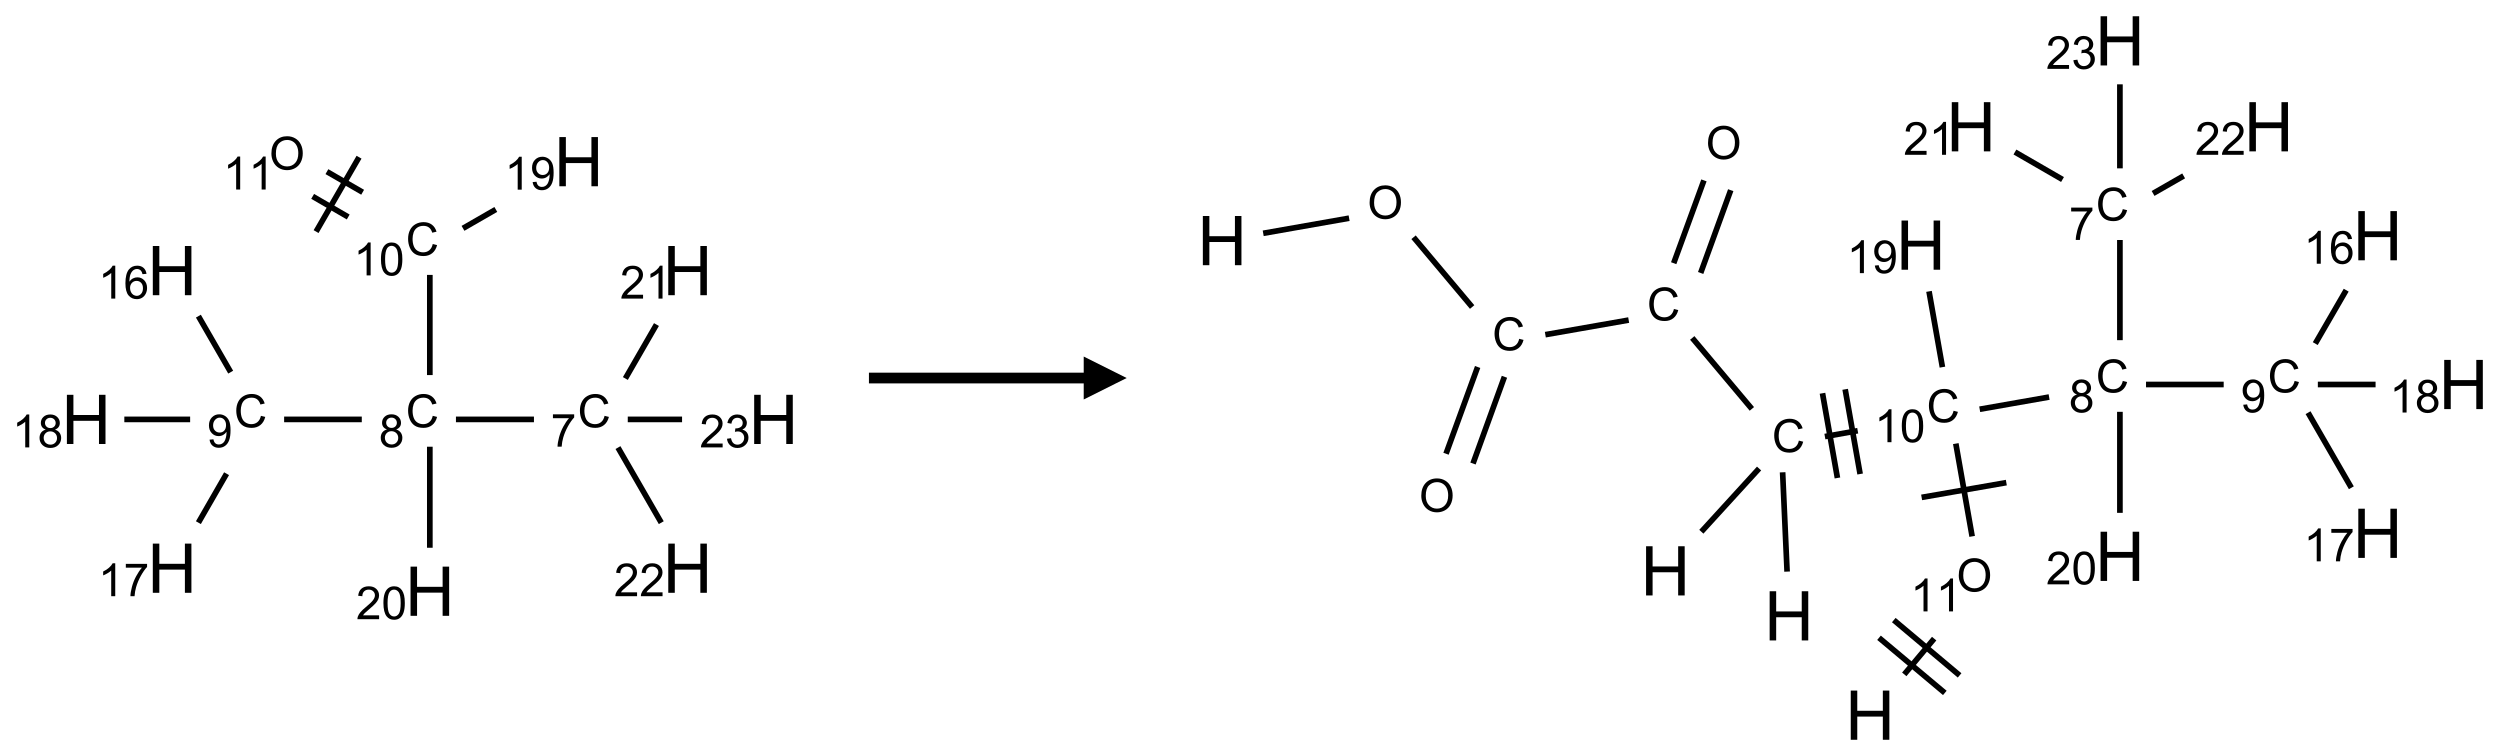 <?xml version="1.0" encoding="UTF-8"?>
<svg xmlns="http://www.w3.org/2000/svg" xmlns:xlink="http://www.w3.org/1999/xlink" width="582" height="176" viewBox="0 0 582 176">
<defs>
<g>
<g id="glyph-0-0">
<path d="M 1.332 0 L 1.332 -6.668 L 6.668 -6.668 L 6.668 0 Z M 1.5 -0.168 L 6.5 -0.168 L 6.5 -6.5 L 1.5 -6.5 Z M 1.5 -0.168 "/>
</g>
<g id="glyph-0-1">
<path d="M 6.27 -2.676 L 7.281 -2.422 C 7.07 -1.594 6.688 -0.961 6.137 -0.523 C 5.586 -0.086 4.914 0.129 4.121 0.129 C 3.297 0.129 2.629 -0.039 2.113 -0.371 C 1.598 -0.707 1.203 -1.191 0.934 -1.828 C 0.664 -2.465 0.531 -3.145 0.531 -3.875 C 0.531 -4.672 0.684 -5.363 0.988 -5.957 C 1.293 -6.547 1.723 -6.996 2.285 -7.305 C 2.844 -7.613 3.461 -7.766 4.137 -7.766 C 4.898 -7.766 5.543 -7.57 6.062 -7.184 C 6.582 -6.793 6.945 -6.246 7.152 -5.543 L 6.156 -5.309 C 5.98 -5.863 5.723 -6.266 5.387 -6.52 C 5.051 -6.773 4.625 -6.902 4.113 -6.902 C 3.527 -6.902 3.039 -6.762 2.645 -6.48 C 2.25 -6.199 1.973 -5.82 1.812 -5.348 C 1.652 -4.871 1.574 -4.383 1.574 -3.879 C 1.574 -3.23 1.668 -2.664 1.855 -2.18 C 2.047 -1.695 2.34 -1.332 2.738 -1.094 C 3.137 -0.855 3.57 -0.734 4.035 -0.734 C 4.602 -0.734 5.082 -0.898 5.473 -1.223 C 5.867 -1.551 6.133 -2.035 6.27 -2.676 Z M 6.27 -2.676 "/>
</g>
<g id="glyph-0-2">
<path d="M 0.504 -6.637 L 0.504 -7.535 L 5.449 -7.535 L 5.449 -6.809 C 4.961 -6.289 4.48 -5.602 4.004 -4.746 C 3.527 -3.887 3.156 -3.004 2.895 -2.098 C 2.707 -1.461 2.59 -0.762 2.535 0 L 1.574 0 C 1.582 -0.602 1.703 -1.328 1.926 -2.176 C 2.152 -3.027 2.477 -3.848 2.898 -4.637 C 3.32 -5.426 3.77 -6.094 4.246 -6.637 Z M 0.504 -6.637 "/>
</g>
<g id="glyph-0-3">
<path d="M 1.887 -4.141 C 1.496 -4.281 1.207 -4.484 1.02 -4.75 C 0.832 -5.016 0.738 -5.328 0.738 -5.699 C 0.738 -6.254 0.938 -6.719 1.34 -7.098 C 1.738 -7.477 2.27 -7.668 2.934 -7.668 C 3.598 -7.668 4.137 -7.473 4.543 -7.086 C 4.949 -6.699 5.152 -6.227 5.152 -5.672 C 5.152 -5.316 5.059 -5.008 4.871 -4.746 C 4.688 -4.484 4.406 -4.281 4.027 -4.141 C 4.496 -3.988 4.852 -3.742 5.098 -3.402 C 5.34 -3.062 5.465 -2.656 5.465 -2.184 C 5.465 -1.531 5.234 -0.98 4.77 -0.535 C 4.309 -0.09 3.703 0.129 2.949 0.129 C 2.195 0.129 1.586 -0.094 1.125 -0.539 C 0.664 -0.984 0.434 -1.543 0.434 -2.207 C 0.434 -2.703 0.559 -3.121 0.809 -3.457 C 1.062 -3.793 1.422 -4.02 1.887 -4.141 Z M 1.699 -5.73 C 1.699 -5.367 1.812 -5.074 2.047 -4.844 C 2.281 -4.613 2.582 -4.5 2.953 -4.5 C 3.312 -4.5 3.609 -4.613 3.84 -4.84 C 4.07 -5.066 4.188 -5.348 4.188 -5.676 C 4.188 -6.02 4.07 -6.309 3.832 -6.543 C 3.594 -6.777 3.297 -6.895 2.941 -6.895 C 2.586 -6.895 2.289 -6.781 2.051 -6.551 C 1.816 -6.324 1.699 -6.047 1.699 -5.73 Z M 1.395 -2.203 C 1.395 -1.938 1.461 -1.676 1.586 -1.426 C 1.711 -1.176 1.902 -0.984 2.152 -0.848 C 2.402 -0.711 2.672 -0.641 2.957 -0.641 C 3.406 -0.641 3.777 -0.785 4.066 -1.074 C 4.359 -1.363 4.504 -1.727 4.504 -2.172 C 4.504 -2.625 4.355 -2.996 4.055 -3.293 C 3.754 -3.586 3.379 -3.734 2.926 -3.734 C 2.484 -3.734 2.121 -3.59 1.832 -3.297 C 1.543 -3.004 1.395 -2.641 1.395 -2.203 Z M 1.395 -2.203 "/>
</g>
<g id="glyph-0-4">
<path d="M 0.582 -1.766 L 1.484 -1.848 C 1.562 -1.426 1.707 -1.117 1.922 -0.926 C 2.137 -0.734 2.414 -0.641 2.75 -0.641 C 3.039 -0.641 3.289 -0.707 3.508 -0.84 C 3.727 -0.973 3.902 -1.148 4.043 -1.367 C 4.18 -1.586 4.297 -1.887 4.391 -2.262 C 4.484 -2.637 4.531 -3.016 4.531 -3.406 C 4.531 -3.449 4.531 -3.512 4.527 -3.594 C 4.34 -3.297 4.082 -3.055 3.758 -2.867 C 3.434 -2.68 3.082 -2.59 2.703 -2.59 C 2.07 -2.59 1.535 -2.816 1.098 -3.277 C 0.66 -3.734 0.441 -4.34 0.441 -5.09 C 0.441 -5.863 0.672 -6.484 1.129 -6.957 C 1.586 -7.43 2.156 -7.668 2.844 -7.668 C 3.34 -7.668 3.793 -7.531 4.207 -7.266 C 4.617 -7 4.93 -6.617 5.145 -6.121 C 5.355 -5.629 5.465 -4.91 5.465 -3.973 C 5.465 -2.996 5.359 -2.223 5.145 -1.645 C 4.934 -1.066 4.617 -0.625 4.199 -0.324 C 3.781 -0.02 3.293 0.129 2.73 0.129 C 2.133 0.129 1.645 -0.035 1.266 -0.367 C 0.887 -0.699 0.66 -1.164 0.582 -1.766 Z M 4.422 -5.137 C 4.422 -5.676 4.277 -6.102 3.992 -6.418 C 3.707 -6.734 3.359 -6.891 2.957 -6.891 C 2.543 -6.891 2.18 -6.719 1.871 -6.379 C 1.562 -6.039 1.406 -5.598 1.406 -5.059 C 1.406 -4.57 1.555 -4.176 1.848 -3.871 C 2.141 -3.566 2.5 -3.418 2.934 -3.418 C 3.367 -3.418 3.723 -3.57 4.004 -3.871 C 4.281 -4.176 4.422 -4.598 4.422 -5.137 Z M 4.422 -5.137 "/>
</g>
<g id="glyph-0-5">
<path d="M 3.973 0 L 3.035 0 L 3.035 -5.973 C 2.809 -5.758 2.516 -5.543 2.148 -5.328 C 1.781 -5.113 1.453 -4.953 1.16 -4.844 L 1.16 -5.75 C 1.684 -5.996 2.145 -6.297 2.535 -6.645 C 2.93 -6.996 3.207 -7.336 3.371 -7.668 L 3.973 -7.668 Z M 3.973 0 "/>
</g>
<g id="glyph-0-6">
<path d="M 5.309 -5.766 L 4.375 -5.691 C 4.293 -6.059 4.172 -6.328 4.02 -6.496 C 3.766 -6.762 3.453 -6.895 3.082 -6.895 C 2.785 -6.895 2.523 -6.812 2.297 -6.645 C 2 -6.43 1.77 -6.117 1.598 -5.703 C 1.43 -5.289 1.34 -4.703 1.332 -3.938 C 1.559 -4.281 1.836 -4.535 2.16 -4.703 C 2.488 -4.871 2.828 -4.953 3.188 -4.953 C 3.812 -4.953 4.344 -4.723 4.785 -4.262 C 5.223 -3.801 5.441 -3.207 5.441 -2.48 C 5.441 -2 5.34 -1.555 5.133 -1.145 C 4.926 -0.73 4.641 -0.418 4.281 -0.199 C 3.922 0.02 3.512 0.129 3.051 0.129 C 2.27 0.129 1.633 -0.156 1.141 -0.73 C 0.648 -1.305 0.402 -2.254 0.402 -3.574 C 0.402 -5.051 0.672 -6.121 1.219 -6.793 C 1.695 -7.375 2.336 -7.668 3.141 -7.668 C 3.742 -7.668 4.234 -7.5 4.617 -7.16 C 5 -6.824 5.23 -6.359 5.309 -5.766 Z M 1.48 -2.473 C 1.48 -2.152 1.547 -1.844 1.684 -1.547 C 1.82 -1.25 2.016 -1.027 2.262 -0.871 C 2.508 -0.719 2.766 -0.641 3.035 -0.641 C 3.434 -0.641 3.773 -0.801 4.059 -1.121 C 4.344 -1.441 4.484 -1.875 4.484 -2.422 C 4.484 -2.949 4.344 -3.367 4.062 -3.668 C 3.781 -3.973 3.426 -4.125 3 -4.125 C 2.578 -4.125 2.219 -3.973 1.922 -3.668 C 1.625 -3.363 1.48 -2.969 1.48 -2.473 Z M 1.48 -2.473 "/>
</g>
<g id="glyph-0-7">
<path d="M 0.441 -3.766 C 0.441 -4.668 0.535 -5.395 0.723 -5.945 C 0.906 -6.496 1.184 -6.922 1.551 -7.219 C 1.918 -7.516 2.375 -7.668 2.934 -7.668 C 3.344 -7.668 3.703 -7.586 4.012 -7.418 C 4.32 -7.254 4.574 -7.016 4.777 -6.707 C 4.977 -6.395 5.137 -6.016 5.25 -5.57 C 5.363 -5.125 5.422 -4.523 5.422 -3.766 C 5.422 -2.871 5.328 -2.148 5.145 -1.598 C 4.961 -1.047 4.688 -0.621 4.32 -0.32 C 3.953 -0.02 3.492 0.129 2.934 0.129 C 2.195 0.129 1.617 -0.133 1.199 -0.66 C 0.695 -1.297 0.441 -2.332 0.441 -3.766 Z M 1.406 -3.766 C 1.406 -2.512 1.555 -1.68 1.848 -1.262 C 2.141 -0.848 2.5 -0.641 2.934 -0.641 C 3.363 -0.641 3.727 -0.848 4.02 -1.266 C 4.312 -1.684 4.457 -2.516 4.457 -3.766 C 4.457 -5.023 4.312 -5.859 4.02 -6.27 C 3.727 -6.684 3.359 -6.891 2.922 -6.891 C 2.492 -6.891 2.148 -6.707 1.891 -6.344 C 1.566 -5.879 1.406 -5.02 1.406 -3.766 Z M 1.406 -3.766 "/>
</g>
<g id="glyph-0-8">
<path d="M 0.516 -3.719 C 0.516 -4.984 0.855 -5.977 1.535 -6.695 C 2.215 -7.414 3.094 -7.77 4.172 -7.77 C 4.875 -7.77 5.512 -7.602 6.078 -7.266 C 6.645 -6.93 7.074 -6.461 7.371 -5.855 C 7.668 -5.254 7.816 -4.57 7.816 -3.809 C 7.816 -3.035 7.66 -2.34 7.348 -1.73 C 7.035 -1.117 6.594 -0.656 6.02 -0.34 C 5.449 -0.027 4.828 0.129 4.168 0.129 C 3.449 0.129 2.805 -0.043 2.238 -0.391 C 1.672 -0.738 1.246 -1.211 0.953 -1.812 C 0.66 -2.414 0.516 -3.047 0.516 -3.719 Z M 1.559 -3.703 C 1.559 -2.781 1.805 -2.059 2.301 -1.527 C 2.793 -1 3.414 -0.734 4.16 -0.734 C 4.922 -0.734 5.547 -1 6.039 -1.535 C 6.531 -2.07 6.777 -2.828 6.777 -3.812 C 6.777 -4.434 6.672 -4.977 6.461 -5.441 C 6.25 -5.902 5.945 -6.262 5.539 -6.52 C 5.133 -6.773 4.68 -6.902 4.176 -6.902 C 3.461 -6.902 2.848 -6.656 2.332 -6.164 C 1.816 -5.672 1.559 -4.852 1.559 -3.703 Z M 1.559 -3.703 "/>
</g>
<g id="glyph-0-9">
<path d="M 5.371 -0.902 L 5.371 0 L 0.324 0 C 0.316 -0.227 0.352 -0.441 0.434 -0.652 C 0.562 -0.996 0.766 -1.332 1.051 -1.668 C 1.332 -2 1.742 -2.387 2.277 -2.824 C 3.105 -3.504 3.668 -4.043 3.957 -4.441 C 4.25 -4.84 4.395 -5.215 4.395 -5.566 C 4.395 -5.938 4.262 -6.254 3.996 -6.508 C 3.73 -6.762 3.387 -6.891 2.957 -6.891 C 2.508 -6.891 2.145 -6.754 1.875 -6.484 C 1.605 -6.215 1.469 -5.84 1.465 -5.359 L 0.5 -5.457 C 0.566 -6.176 0.812 -6.727 1.246 -7.102 C 1.676 -7.477 2.254 -7.668 2.98 -7.668 C 3.711 -7.668 4.293 -7.465 4.719 -7.059 C 5.145 -6.652 5.359 -6.148 5.359 -5.547 C 5.359 -5.242 5.297 -4.941 5.172 -4.645 C 5.047 -4.352 4.84 -4.039 4.551 -3.715 C 4.262 -3.387 3.777 -2.938 3.105 -2.371 C 2.543 -1.898 2.18 -1.578 2.02 -1.41 C 1.859 -1.242 1.73 -1.07 1.625 -0.902 Z M 5.371 -0.902 "/>
</g>
<g id="glyph-0-10">
<path d="M 0.449 -2.016 L 1.387 -2.141 C 1.492 -1.609 1.676 -1.227 1.934 -0.992 C 2.191 -0.758 2.508 -0.641 2.879 -0.641 C 3.32 -0.641 3.695 -0.793 3.996 -1.098 C 4.301 -1.402 4.453 -1.781 4.453 -2.234 C 4.453 -2.664 4.312 -3.02 4.031 -3.301 C 3.75 -3.578 3.391 -3.719 2.957 -3.719 C 2.781 -3.719 2.562 -3.684 2.297 -3.613 L 2.402 -4.438 C 2.465 -4.43 2.516 -4.426 2.551 -4.426 C 2.949 -4.426 3.312 -4.531 3.629 -4.738 C 3.949 -4.949 4.109 -5.27 4.109 -5.703 C 4.109 -6.047 3.992 -6.332 3.762 -6.559 C 3.527 -6.785 3.227 -6.895 2.859 -6.895 C 2.496 -6.895 2.191 -6.781 1.949 -6.551 C 1.707 -6.324 1.547 -5.98 1.48 -5.52 L 0.543 -5.688 C 0.656 -6.316 0.918 -6.805 1.324 -7.148 C 1.73 -7.492 2.234 -7.668 2.84 -7.668 C 3.254 -7.668 3.641 -7.578 3.988 -7.398 C 4.34 -7.219 4.609 -6.977 4.793 -6.668 C 4.98 -6.359 5.074 -6.031 5.074 -5.684 C 5.074 -5.352 4.984 -5.051 4.809 -4.781 C 4.629 -4.512 4.367 -4.297 4.02 -4.137 C 4.473 -4.031 4.824 -3.816 5.074 -3.488 C 5.324 -3.16 5.449 -2.75 5.449 -2.254 C 5.449 -1.59 5.203 -1.023 4.719 -0.559 C 4.234 -0.098 3.617 0.137 2.875 0.137 C 2.203 0.137 1.648 -0.062 1.207 -0.465 C 0.762 -0.863 0.512 -1.379 0.449 -2.016 Z M 0.449 -2.016 "/>
</g>
<g id="glyph-1-0">
<path d="M 2 0 L 2 -10 L 10 -10 L 10 0 Z M 2.25 -0.25 L 9.75 -0.25 L 9.75 -9.75 L 2.25 -9.75 Z M 2.25 -0.25 "/>
</g>
<g id="glyph-1-1">
<path d="M 1.281 0 L 1.281 -11.453 L 2.797 -11.453 L 2.797 -6.75 L 8.75 -6.75 L 8.75 -11.453 L 10.266 -11.453 L 10.266 0 L 8.75 0 L 8.75 -5.398 L 2.797 -5.398 L 2.797 0 Z M 1.281 0 "/>
</g>
</g>
</defs>
<path fill="none" stroke-width="0.033" stroke-linecap="butt" stroke-linejoin="miter" stroke="rgb(0%, 0%, 0%)" stroke-opacity="1" stroke-miterlimit="10" d="M 2.606 1.5 L 2.152 1.5 " transform="matrix(40, 0, 0, 40, 20.064, 37.637)"/>
<path fill="none" stroke-width="0.033" stroke-linecap="butt" stroke-linejoin="miter" stroke="rgb(0%, 0%, 0%)" stroke-opacity="1" stroke-miterlimit="10" d="M 1.604 1.5 L 1.152 1.5 " transform="matrix(40, 0, 0, 40, 20.064, 37.637)"/>
<path fill="none" stroke-width="0.033" stroke-linecap="butt" stroke-linejoin="miter" stroke="rgb(0%, 0%, 0%)" stroke-opacity="1" stroke-miterlimit="10" d="M 0.841 1.225 L 0.653 0.899 " transform="matrix(40, 0, 0, 40, 20.064, 37.637)"/>
<path fill="none" stroke-width="0.033" stroke-linecap="butt" stroke-linejoin="miter" stroke="rgb(0%, 0%, 0%)" stroke-opacity="1" stroke-miterlimit="10" d="M 0.817 1.816 L 0.653 2.101 " transform="matrix(40, 0, 0, 40, 20.064, 37.637)"/>
<path fill="none" stroke-width="0.033" stroke-linecap="butt" stroke-linejoin="miter" stroke="rgb(0%, 0%, 0%)" stroke-opacity="1" stroke-miterlimit="10" d="M 0.605 1.5 L 0.222 1.5 " transform="matrix(40, 0, 0, 40, 20.064, 37.637)"/>
<path fill="none" stroke-width="0.033" stroke-linecap="butt" stroke-linejoin="miter" stroke="rgb(0%, 0%, 0%)" stroke-opacity="1" stroke-miterlimit="10" d="M 2 1.242 L 2 0.659 " transform="matrix(40, 0, 0, 40, 20.064, 37.637)"/>
<path fill="none" stroke-width="0.033" stroke-linecap="butt" stroke-linejoin="miter" stroke="rgb(0%, 0%, 0%)" stroke-opacity="1" stroke-miterlimit="10" d="M 1.609 0.178 L 1.401 0.058 " transform="matrix(40, 0, 0, 40, 20.064, 37.637)"/>
<path fill="none" stroke-width="0.033" stroke-linecap="butt" stroke-linejoin="miter" stroke="rgb(0%, 0%, 0%)" stroke-opacity="1" stroke-miterlimit="10" d="M 1.525 0.322 L 1.318 0.202 " transform="matrix(40, 0, 0, 40, 20.064, 37.637)"/>
<path fill="none" stroke-width="0.033" stroke-linecap="butt" stroke-linejoin="miter" stroke="rgb(0%, 0%, 0%)" stroke-opacity="1" stroke-miterlimit="10" d="M 1.588 -0.026 L 1.338 0.407 " transform="matrix(40, 0, 0, 40, 20.064, 37.637)"/>
<path fill="none" stroke-width="0.033" stroke-linecap="butt" stroke-linejoin="miter" stroke="rgb(0%, 0%, 0%)" stroke-opacity="1" stroke-miterlimit="10" d="M 2.193 0.388 L 2.384 0.278 " transform="matrix(40, 0, 0, 40, 20.064, 37.637)"/>
<path fill="none" stroke-width="0.033" stroke-linecap="butt" stroke-linejoin="miter" stroke="rgb(0%, 0%, 0%)" stroke-opacity="1" stroke-miterlimit="10" d="M 2 1.659 L 2 2.247 " transform="matrix(40, 0, 0, 40, 20.064, 37.637)"/>
<path fill="none" stroke-width="0.033" stroke-linecap="butt" stroke-linejoin="miter" stroke="rgb(0%, 0%, 0%)" stroke-opacity="1" stroke-miterlimit="10" d="M 3.138 1.262 L 3.319 0.948 " transform="matrix(40, 0, 0, 40, 20.064, 37.637)"/>
<path fill="none" stroke-width="0.033" stroke-linecap="butt" stroke-linejoin="miter" stroke="rgb(0%, 0%, 0%)" stroke-opacity="1" stroke-miterlimit="10" d="M 3.095 1.664 L 3.347 2.101 " transform="matrix(40, 0, 0, 40, 20.064, 37.637)"/>
<path fill="none" stroke-width="0.033" stroke-linecap="butt" stroke-linejoin="miter" stroke="rgb(0%, 0%, 0%)" stroke-opacity="1" stroke-miterlimit="10" d="M 3.152 1.5 L 3.468 1.5 " transform="matrix(40, 0, 0, 40, 20.064, 37.637)"/>
<g fill="rgb(0%, 0%, 0%)" fill-opacity="1">
<use xlink:href="#glyph-0-1" x="134.473" y="99.48"/>
</g>
<g fill="rgb(0%, 0%, 0%)" fill-opacity="1">
<use xlink:href="#glyph-0-2" x="128.219" y="103.988"/>
</g>
<g fill="rgb(0%, 0%, 0%)" fill-opacity="1">
<use xlink:href="#glyph-0-1" x="94.473" y="99.48"/>
</g>
<g fill="rgb(0%, 0%, 0%)" fill-opacity="1">
<use xlink:href="#glyph-0-3" x="88.203" y="104.117"/>
</g>
<g fill="rgb(0%, 0%, 0%)" fill-opacity="1">
<use xlink:href="#glyph-0-1" x="54.473" y="99.48"/>
</g>
<g fill="rgb(0%, 0%, 0%)" fill-opacity="1">
<use xlink:href="#glyph-0-4" x="48.203" y="104.117"/>
</g>
<g fill="rgb(0%, 0%, 0%)" fill-opacity="1">
<use xlink:href="#glyph-1-1" x="34.293" y="68.723"/>
</g>
<g fill="rgb(0%, 0%, 0%)" fill-opacity="1">
<use xlink:href="#glyph-0-5" x="22.863" y="69.516"/>
<use xlink:href="#glyph-0-6" x="28.796" y="69.516"/>
</g>
<g fill="rgb(0%, 0%, 0%)" fill-opacity="1">
<use xlink:href="#glyph-1-1" x="34.293" y="138.004"/>
</g>
<g fill="rgb(0%, 0%, 0%)" fill-opacity="1">
<use xlink:href="#glyph-0-5" x="22.855" y="138.797"/>
<use xlink:href="#glyph-0-2" x="28.788" y="138.797"/>
</g>
<g fill="rgb(0%, 0%, 0%)" fill-opacity="1">
<use xlink:href="#glyph-1-1" x="14.293" y="103.363"/>
</g>
<g fill="rgb(0%, 0%, 0%)" fill-opacity="1">
<use xlink:href="#glyph-0-5" x="2.84" y="104.156"/>
<use xlink:href="#glyph-0-3" x="8.772" y="104.156"/>
</g>
<g fill="rgb(0%, 0%, 0%)" fill-opacity="1">
<use xlink:href="#glyph-0-1" x="94.473" y="59.48"/>
</g>
<g fill="rgb(0%, 0%, 0%)" fill-opacity="1">
<use xlink:href="#glyph-0-5" x="82.312" y="64.117"/>
<use xlink:href="#glyph-0-7" x="88.245" y="64.117"/>
</g>
<g fill="rgb(0%, 0%, 0%)" fill-opacity="1">
<use xlink:href="#glyph-0-8" x="62.668" y="39.484"/>
</g>
<g fill="rgb(0%, 0%, 0%)" fill-opacity="1">
<use xlink:href="#glyph-0-5" x="51.941" y="44.117"/>
<use xlink:href="#glyph-0-5" x="57.874" y="44.117"/>
</g>
<g fill="rgb(0%, 0%, 0%)" fill-opacity="1">
<use xlink:href="#glyph-1-1" x="128.934" y="43.363"/>
</g>
<g fill="rgb(0%, 0%, 0%)" fill-opacity="1">
<use xlink:href="#glyph-0-5" x="117.484" y="44.156"/>
<use xlink:href="#glyph-0-4" x="123.417" y="44.156"/>
</g>
<g fill="rgb(0%, 0%, 0%)" fill-opacity="1">
<use xlink:href="#glyph-1-1" x="94.293" y="143.363"/>
</g>
<g fill="rgb(0%, 0%, 0%)" fill-opacity="1">
<use xlink:href="#glyph-0-9" x="82.887" y="144.156"/>
<use xlink:href="#glyph-0-7" x="88.819" y="144.156"/>
</g>
<g fill="rgb(0%, 0%, 0%)" fill-opacity="1">
<use xlink:href="#glyph-1-1" x="154.293" y="68.723"/>
</g>
<g fill="rgb(0%, 0%, 0%)" fill-opacity="1">
<use xlink:href="#glyph-0-9" x="144.332" y="69.516"/>
<use xlink:href="#glyph-0-5" x="150.264" y="69.516"/>
</g>
<g fill="rgb(0%, 0%, 0%)" fill-opacity="1">
<use xlink:href="#glyph-1-1" x="154.293" y="138.004"/>
</g>
<g fill="rgb(0%, 0%, 0%)" fill-opacity="1">
<use xlink:href="#glyph-0-9" x="142.938" y="138.797"/>
<use xlink:href="#glyph-0-9" x="148.87" y="138.797"/>
</g>
<g fill="rgb(0%, 0%, 0%)" fill-opacity="1">
<use xlink:href="#glyph-1-1" x="174.293" y="103.363"/>
</g>
<g fill="rgb(0%, 0%, 0%)" fill-opacity="1">
<use xlink:href="#glyph-0-9" x="162.859" y="104.156"/>
<use xlink:href="#glyph-0-10" x="168.792" y="104.156"/>
</g>
<path fill-rule="nonzero" fill="rgb(0%, 0%, 0%)" fill-opacity="1" d="M 202.289 89.25 L 252.289 89.25 L 252.289 93 L 262.289 88 L 252.289 83 L 252.289 86.75 L 202.289 86.75 "/>
<path fill="none" stroke-width="0.033" stroke-linecap="butt" stroke-linejoin="miter" stroke="rgb(0%, 0%, 0%)" stroke-opacity="1" stroke-miterlimit="10" d="M 0.239 1.12 L 0.739 1.032 " transform="matrix(40, 0, 0, 40, 284.514, 9.512)"/>
<path fill="none" stroke-width="0.033" stroke-linecap="butt" stroke-linejoin="miter" stroke="rgb(0%, 0%, 0%)" stroke-opacity="1" stroke-miterlimit="10" d="M 1.114 1.143 L 1.455 1.549 " transform="matrix(40, 0, 0, 40, 284.514, 9.512)"/>
<path fill="none" stroke-width="0.033" stroke-linecap="butt" stroke-linejoin="miter" stroke="rgb(0%, 0%, 0%)" stroke-opacity="1" stroke-miterlimit="10" d="M 1.487 1.898 L 1.303 2.403 " transform="matrix(40, 0, 0, 40, 284.514, 9.512)"/>
<path fill="none" stroke-width="0.033" stroke-linecap="butt" stroke-linejoin="miter" stroke="rgb(0%, 0%, 0%)" stroke-opacity="1" stroke-miterlimit="10" d="M 1.643 1.955 L 1.46 2.46 " transform="matrix(40, 0, 0, 40, 284.514, 9.512)"/>
<path fill="none" stroke-width="0.033" stroke-linecap="butt" stroke-linejoin="miter" stroke="rgb(0%, 0%, 0%)" stroke-opacity="1" stroke-miterlimit="10" d="M 1.881 1.71 L 2.366 1.625 " transform="matrix(40, 0, 0, 40, 284.514, 9.512)"/>
<path fill="none" stroke-width="0.033" stroke-linecap="butt" stroke-linejoin="miter" stroke="rgb(0%, 0%, 0%)" stroke-opacity="1" stroke-miterlimit="10" d="M 2.785 1.351 L 2.96 0.869 " transform="matrix(40, 0, 0, 40, 284.514, 9.512)"/>
<path fill="none" stroke-width="0.033" stroke-linecap="butt" stroke-linejoin="miter" stroke="rgb(0%, 0%, 0%)" stroke-opacity="1" stroke-miterlimit="10" d="M 2.628 1.294 L 2.804 0.812 " transform="matrix(40, 0, 0, 40, 284.514, 9.512)"/>
<path fill="none" stroke-width="0.033" stroke-linecap="butt" stroke-linejoin="miter" stroke="rgb(0%, 0%, 0%)" stroke-opacity="1" stroke-miterlimit="10" d="M 2.736 1.729 L 3.083 2.142 " transform="matrix(40, 0, 0, 40, 284.514, 9.512)"/>
<path fill="none" stroke-width="0.033" stroke-linecap="butt" stroke-linejoin="miter" stroke="rgb(0%, 0%, 0%)" stroke-opacity="1" stroke-miterlimit="10" d="M 3.125 2.489 L 2.789 2.857 " transform="matrix(40, 0, 0, 40, 284.514, 9.512)"/>
<path fill="none" stroke-width="0.033" stroke-linecap="butt" stroke-linejoin="miter" stroke="rgb(0%, 0%, 0%)" stroke-opacity="1" stroke-miterlimit="10" d="M 3.262 2.511 L 3.288 3.089 " transform="matrix(40, 0, 0, 40, 284.514, 9.512)"/>
<path fill="none" stroke-width="0.033" stroke-linecap="butt" stroke-linejoin="miter" stroke="rgb(0%, 0%, 0%)" stroke-opacity="1" stroke-miterlimit="10" d="M 3.508 2.303 L 3.699 2.269 " transform="matrix(40, 0, 0, 40, 284.514, 9.512)"/>
<path fill="none" stroke-width="0.033" stroke-linecap="butt" stroke-linejoin="miter" stroke="rgb(0%, 0%, 0%)" stroke-opacity="1" stroke-miterlimit="10" d="M 3.713 2.521 L 3.626 2.028 " transform="matrix(40, 0, 0, 40, 284.514, 9.512)"/>
<path fill="none" stroke-width="0.033" stroke-linecap="butt" stroke-linejoin="miter" stroke="rgb(0%, 0%, 0%)" stroke-opacity="1" stroke-miterlimit="10" d="M 3.581 2.544 L 3.494 2.051 " transform="matrix(40, 0, 0, 40, 284.514, 9.512)"/>
<path fill="none" stroke-width="0.033" stroke-linecap="butt" stroke-linejoin="miter" stroke="rgb(0%, 0%, 0%)" stroke-opacity="1" stroke-miterlimit="10" d="M 4.409 2.144 L 4.813 2.073 " transform="matrix(40, 0, 0, 40, 284.514, 9.512)"/>
<path fill="none" stroke-width="0.033" stroke-linecap="butt" stroke-linejoin="miter" stroke="rgb(0%, 0%, 0%)" stroke-opacity="1" stroke-miterlimit="10" d="M 5.225 1.742 L 5.225 1.159 " transform="matrix(40, 0, 0, 40, 284.514, 9.512)"/>
<path fill="none" stroke-width="0.033" stroke-linecap="butt" stroke-linejoin="miter" stroke="rgb(0%, 0%, 0%)" stroke-opacity="1" stroke-miterlimit="10" d="M 4.891 0.807 L 4.614 0.647 " transform="matrix(40, 0, 0, 40, 284.514, 9.512)"/>
<path fill="none" stroke-width="0.033" stroke-linecap="butt" stroke-linejoin="miter" stroke="rgb(0%, 0%, 0%)" stroke-opacity="1" stroke-miterlimit="10" d="M 5.418 0.888 L 5.596 0.786 " transform="matrix(40, 0, 0, 40, 284.514, 9.512)"/>
<path fill="none" stroke-width="0.033" stroke-linecap="butt" stroke-linejoin="miter" stroke="rgb(0%, 0%, 0%)" stroke-opacity="1" stroke-miterlimit="10" d="M 5.225 0.742 L 5.225 0.253 " transform="matrix(40, 0, 0, 40, 284.514, 9.512)"/>
<path fill="none" stroke-width="0.033" stroke-linecap="butt" stroke-linejoin="miter" stroke="rgb(0%, 0%, 0%)" stroke-opacity="1" stroke-miterlimit="10" d="M 5.377 2 L 5.829 2 " transform="matrix(40, 0, 0, 40, 284.514, 9.512)"/>
<path fill="none" stroke-width="0.033" stroke-linecap="butt" stroke-linejoin="miter" stroke="rgb(0%, 0%, 0%)" stroke-opacity="1" stroke-miterlimit="10" d="M 6.362 1.762 L 6.542 1.451 " transform="matrix(40, 0, 0, 40, 284.514, 9.512)"/>
<path fill="none" stroke-width="0.033" stroke-linecap="butt" stroke-linejoin="miter" stroke="rgb(0%, 0%, 0%)" stroke-opacity="1" stroke-miterlimit="10" d="M 6.32 2.164 L 6.572 2.601 " transform="matrix(40, 0, 0, 40, 284.514, 9.512)"/>
<path fill="none" stroke-width="0.033" stroke-linecap="butt" stroke-linejoin="miter" stroke="rgb(0%, 0%, 0%)" stroke-opacity="1" stroke-miterlimit="10" d="M 6.377 2 L 6.713 2 " transform="matrix(40, 0, 0, 40, 284.514, 9.512)"/>
<path fill="none" stroke-width="0.033" stroke-linecap="butt" stroke-linejoin="miter" stroke="rgb(0%, 0%, 0%)" stroke-opacity="1" stroke-miterlimit="10" d="M 5.225 2.159 L 5.225 2.747 " transform="matrix(40, 0, 0, 40, 284.514, 9.512)"/>
<path fill="none" stroke-width="0.033" stroke-linecap="butt" stroke-linejoin="miter" stroke="rgb(0%, 0%, 0%)" stroke-opacity="1" stroke-miterlimit="10" d="M 4.27 2.344 L 4.365 2.884 " transform="matrix(40, 0, 0, 40, 284.514, 9.512)"/>
<path fill="none" stroke-width="0.033" stroke-linecap="butt" stroke-linejoin="miter" stroke="rgb(0%, 0%, 0%)" stroke-opacity="1" stroke-miterlimit="10" d="M 4.071 2.657 L 4.564 2.571 " transform="matrix(40, 0, 0, 40, 284.514, 9.512)"/>
<path fill="none" stroke-width="0.033" stroke-linecap="butt" stroke-linejoin="miter" stroke="rgb(0%, 0%, 0%)" stroke-opacity="1" stroke-miterlimit="10" d="M 4.144 3.479 L 3.97 3.687 " transform="matrix(40, 0, 0, 40, 284.514, 9.512)"/>
<path fill="none" stroke-width="0.033" stroke-linecap="butt" stroke-linejoin="miter" stroke="rgb(0%, 0%, 0%)" stroke-opacity="1" stroke-miterlimit="10" d="M 3.823 3.474 L 4.206 3.795 " transform="matrix(40, 0, 0, 40, 284.514, 9.512)"/>
<path fill="none" stroke-width="0.033" stroke-linecap="butt" stroke-linejoin="miter" stroke="rgb(0%, 0%, 0%)" stroke-opacity="1" stroke-miterlimit="10" d="M 3.909 3.371 L 4.292 3.693 " transform="matrix(40, 0, 0, 40, 284.514, 9.512)"/>
<path fill="none" stroke-width="0.033" stroke-linecap="butt" stroke-linejoin="miter" stroke="rgb(0%, 0%, 0%)" stroke-opacity="1" stroke-miterlimit="10" d="M 4.192 1.899 L 4.114 1.458 " transform="matrix(40, 0, 0, 40, 284.514, 9.512)"/>
<g fill="rgb(0%, 0%, 0%)" fill-opacity="1">
<use xlink:href="#glyph-1-1" x="278.742" y="61.738"/>
</g>
<g fill="rgb(0%, 0%, 0%)" fill-opacity="1">
<use xlink:href="#glyph-0-8" x="318.328" y="50.914"/>
</g>
<g fill="rgb(0%, 0%, 0%)" fill-opacity="1">
<use xlink:href="#glyph-0-1" x="347.398" y="81.551"/>
</g>
<g fill="rgb(0%, 0%, 0%)" fill-opacity="1">
<use xlink:href="#glyph-0-8" x="330.359" y="119.145"/>
</g>
<g fill="rgb(0%, 0%, 0%)" fill-opacity="1">
<use xlink:href="#glyph-0-1" x="383.418" y="74.605"/>
</g>
<g fill="rgb(0%, 0%, 0%)" fill-opacity="1">
<use xlink:href="#glyph-0-8" x="397.113" y="37.023"/>
</g>
<g fill="rgb(0%, 0%, 0%)" fill-opacity="1">
<use xlink:href="#glyph-0-1" x="412.504" y="105.25"/>
</g>
<g fill="rgb(0%, 0%, 0%)" fill-opacity="1">
<use xlink:href="#glyph-1-1" x="381.926" y="138.621"/>
</g>
<g fill="rgb(0%, 0%, 0%)" fill-opacity="1">
<use xlink:href="#glyph-1-1" x="410.695" y="149.094"/>
</g>
<g fill="rgb(0%, 0%, 0%)" fill-opacity="1">
<use xlink:href="#glyph-0-1" x="448.52" y="98.301"/>
</g>
<g fill="rgb(0%, 0%, 0%)" fill-opacity="1">
<use xlink:href="#glyph-0-5" x="436.363" y="102.938"/>
<use xlink:href="#glyph-0-7" x="442.296" y="102.938"/>
</g>
<g fill="rgb(0%, 0%, 0%)" fill-opacity="1">
<use xlink:href="#glyph-0-1" x="487.914" y="91.355"/>
</g>
<g fill="rgb(0%, 0%, 0%)" fill-opacity="1">
<use xlink:href="#glyph-0-3" x="481.645" y="95.992"/>
</g>
<g fill="rgb(0%, 0%, 0%)" fill-opacity="1">
<use xlink:href="#glyph-0-1" x="487.914" y="51.355"/>
</g>
<g fill="rgb(0%, 0%, 0%)" fill-opacity="1">
<use xlink:href="#glyph-0-2" x="481.66" y="55.863"/>
</g>
<g fill="rgb(0%, 0%, 0%)" fill-opacity="1">
<use xlink:href="#glyph-1-1" x="453.094" y="35.238"/>
</g>
<g fill="rgb(0%, 0%, 0%)" fill-opacity="1">
<use xlink:href="#glyph-0-9" x="443.133" y="36.031"/>
<use xlink:href="#glyph-0-5" x="449.065" y="36.031"/>
</g>
<g fill="rgb(0%, 0%, 0%)" fill-opacity="1">
<use xlink:href="#glyph-1-1" x="522.375" y="35.238"/>
</g>
<g fill="rgb(0%, 0%, 0%)" fill-opacity="1">
<use xlink:href="#glyph-0-9" x="511.02" y="36.031"/>
<use xlink:href="#glyph-0-9" x="516.952" y="36.031"/>
</g>
<g fill="rgb(0%, 0%, 0%)" fill-opacity="1">
<use xlink:href="#glyph-1-1" x="487.734" y="15.238"/>
</g>
<g fill="rgb(0%, 0%, 0%)" fill-opacity="1">
<use xlink:href="#glyph-0-9" x="476.301" y="16.031"/>
<use xlink:href="#glyph-0-10" x="482.233" y="16.031"/>
</g>
<g fill="rgb(0%, 0%, 0%)" fill-opacity="1">
<use xlink:href="#glyph-0-1" x="527.914" y="91.355"/>
</g>
<g fill="rgb(0%, 0%, 0%)" fill-opacity="1">
<use xlink:href="#glyph-0-4" x="521.645" y="95.992"/>
</g>
<g fill="rgb(0%, 0%, 0%)" fill-opacity="1">
<use xlink:href="#glyph-1-1" x="547.734" y="60.598"/>
</g>
<g fill="rgb(0%, 0%, 0%)" fill-opacity="1">
<use xlink:href="#glyph-0-5" x="536.305" y="61.391"/>
<use xlink:href="#glyph-0-6" x="542.237" y="61.391"/>
</g>
<g fill="rgb(0%, 0%, 0%)" fill-opacity="1">
<use xlink:href="#glyph-1-1" x="547.734" y="129.879"/>
</g>
<g fill="rgb(0%, 0%, 0%)" fill-opacity="1">
<use xlink:href="#glyph-0-5" x="536.297" y="130.672"/>
<use xlink:href="#glyph-0-2" x="542.229" y="130.672"/>
</g>
<g fill="rgb(0%, 0%, 0%)" fill-opacity="1">
<use xlink:href="#glyph-1-1" x="567.734" y="95.238"/>
</g>
<g fill="rgb(0%, 0%, 0%)" fill-opacity="1">
<use xlink:href="#glyph-0-5" x="556.281" y="96.031"/>
<use xlink:href="#glyph-0-3" x="562.214" y="96.031"/>
</g>
<g fill="rgb(0%, 0%, 0%)" fill-opacity="1">
<use xlink:href="#glyph-1-1" x="487.734" y="135.238"/>
</g>
<g fill="rgb(0%, 0%, 0%)" fill-opacity="1">
<use xlink:href="#glyph-0-9" x="476.328" y="136.031"/>
<use xlink:href="#glyph-0-7" x="482.26" y="136.031"/>
</g>
<g fill="rgb(0%, 0%, 0%)" fill-opacity="1">
<use xlink:href="#glyph-0-8" x="455.484" y="137.699"/>
</g>
<g fill="rgb(0%, 0%, 0%)" fill-opacity="1">
<use xlink:href="#glyph-0-5" x="444.758" y="142.332"/>
<use xlink:href="#glyph-0-5" x="450.69" y="142.332"/>
</g>
<g fill="rgb(0%, 0%, 0%)" fill-opacity="1">
<use xlink:href="#glyph-1-1" x="429.574" y="172.219"/>
</g>
<g fill="rgb(0%, 0%, 0%)" fill-opacity="1">
<use xlink:href="#glyph-1-1" x="441.395" y="62.793"/>
</g>
<g fill="rgb(0%, 0%, 0%)" fill-opacity="1">
<use xlink:href="#glyph-0-5" x="429.945" y="63.586"/>
<use xlink:href="#glyph-0-4" x="435.878" y="63.586"/>
</g>
</svg>
